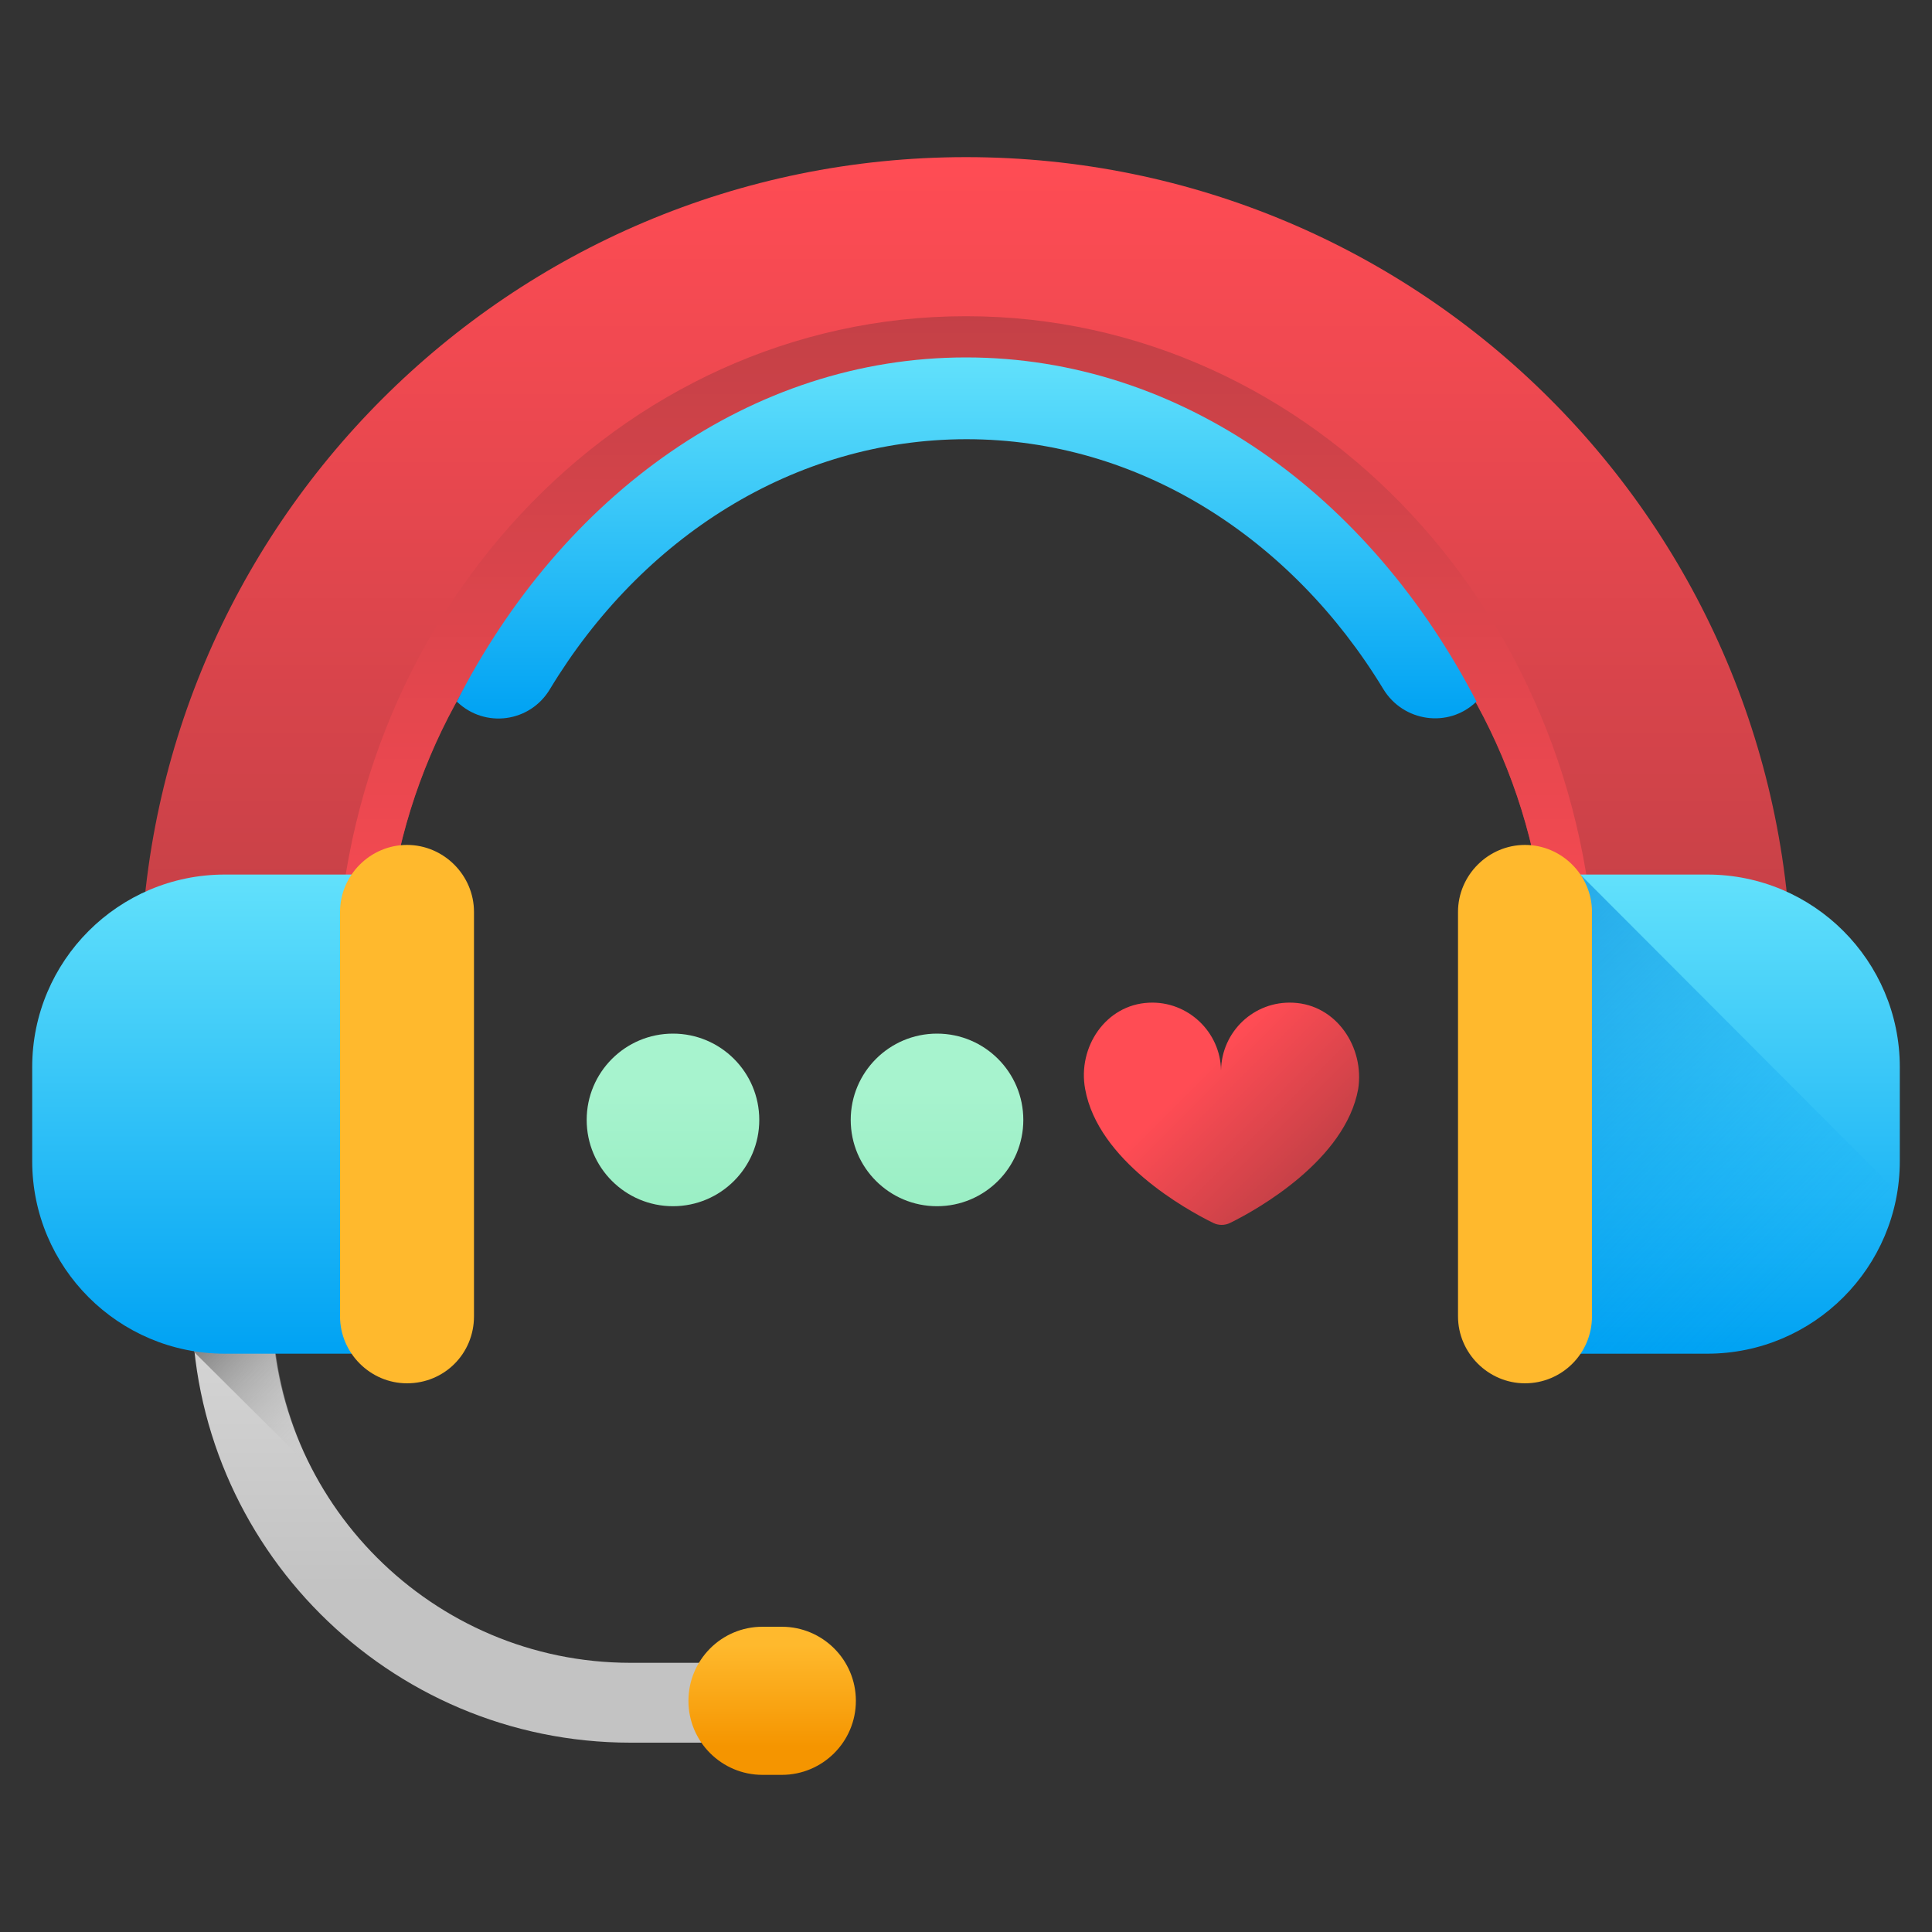 <?xml version="1.0" encoding="utf-8"?>
<!-- Generator: Adobe Illustrator 23.0.0, SVG Export Plug-In . SVG Version: 6.00 Build 0)  -->
<svg version="1.1" id="Layer_1" xmlns="http://www.w3.org/2000/svg" xmlns:xlink="http://www.w3.org/1999/xlink" x="0px" y="0px"
	 viewBox="0 0 300 300" style="enable-background:new 0 0 300 300;" xml:space="preserve">
<rect x="0" y="0" width="300" height="300" fill="#333333" stroke="none"/>
<style type="text/css">
	.st0{fill:url(#SVGID_1_);}
	.st1{fill:url(#SVGID_2_);}
	.st2{fill:url(#SVGID_3_);}
	.st3{fill:url(#SVGID_4_);}
	.st4{fill:url(#SVGID_5_);}
	.st5{fill:url(#SVGID_6_);}
	.st6{fill:url(#SVGID_7_);}
	.st7{fill:url(#SVGID_8_);}
	.st8{fill:url(#SVGID_9_);}
	.st9{fill:#FFB92D;}
	.st10{fill:url(#SVGID_10_);}
	.st11{fill:url(#SVGID_11_);}
	.st12{fill:url(#SVGID_12_);}
	.st13{fill:url(#SVGID_13_);}
	.st14{fill:url(#SVGID_14_);}
	.st15{fill:url(#SVGID_15_);}
	.st16{fill:url(#SVGID_16_);}
	.st17{fill:url(#SVGID_17_);}
	.st18{fill:url(#SVGID_18_);}
	.st19{fill:url(#SVGID_19_);}
	.st20{fill:url(#SVGID_20_);}
	.st21{fill:url(#SVGID_21_);}
	.st22{fill:url(#SVGID_22_);}
	.st23{fill:url(#SVGID_23_);}
	.st24{fill:url(#SVGID_24_);}
	.st25{fill:url(#SVGID_25_);}
	.st26{fill:url(#SVGID_26_);}
	.st27{fill:url(#SVGID_27_);}
	.st28{fill:url(#SVGID_28_);}
	.st29{fill:url(#SVGID_29_);}
	.st30{fill:url(#SVGID_30_);}
	.st31{fill:url(#SVGID_31_);}
	.st32{fill:url(#SVGID_32_);}
	.st33{fill:url(#SVGID_33_);}
	.st34{fill:url(#SVGID_34_);}
	.st35{fill:url(#SVGID_35_);}
	.st36{fill:url(#SVGID_36_);}
	.st37{fill:url(#SVGID_37_);}
	.st38{fill:url(#SVGID_38_);}
	.st39{fill:url(#SVGID_39_);}
	.st40{fill:url(#SVGID_40_);}
	.st41{fill:url(#SVGID_41_);}
	.st42{fill:url(#SVGID_42_);}
	.st43{fill:url(#SVGID_43_);}
	.st44{fill:url(#SVGID_44_);}
	.st45{fill:url(#SVGID_45_);}
	.st46{fill:url(#SVGID_46_);}
	.st47{fill:url(#SVGID_47_);}
	.st48{fill:url(#SVGID_48_);}
	.st49{fill:url(#SVGID_49_);}
	.st50{fill:url(#SVGID_50_);}
	.st51{fill:url(#SVGID_51_);}
	.st52{fill:url(#SVGID_52_);}
	.st53{fill:url(#SVGID_53_);}
	.st54{fill:url(#SVGID_54_);}
	.st55{fill:url(#SVGID_55_);}
	.st56{fill:url(#SVGID_56_);}
	.st57{fill:url(#SVGID_57_);}
	.st58{fill:url(#SVGID_58_);}
	.st59{fill:url(#SVGID_59_);}
	.st60{fill:url(#SVGID_60_);}
	.st61{fill:url(#SVGID_61_);}
	.st62{fill:url(#SVGID_62_);}
	.st63{fill:url(#SVGID_63_);}
	.st64{fill:url(#SVGID_64_);}
	.st65{fill:url(#SVGID_65_);}
	.st66{fill:url(#SVGID_66_);}
	.st67{fill:url(#SVGID_67_);}
	.st68{fill:url(#SVGID_68_);}
	.st69{fill:url(#SVGID_69_);}
	.st70{fill:url(#SVGID_70_);}
	.st71{fill:url(#SVGID_71_);}
	.st72{fill:url(#SVGID_72_);}
	.st73{fill:#FFFFFF;}
	.st74{fill:url(#SVGID_73_);}
	.st75{fill:url(#SVGID_74_);}
	.st76{fill:url(#SVGID_75_);}
	.st77{fill:url(#SVGID_76_);}
	.st78{fill:url(#SVGID_77_);}
	.st79{fill:url(#SVGID_78_);}
	.st80{fill:url(#SVGID_79_);}
	.st81{fill:url(#SVGID_80_);}
	.st82{fill:url(#SVGID_81_);}
	.st83{fill:url(#SVGID_82_);}
	.st84{fill:url(#SVGID_83_);}
	.st85{fill:url(#SVGID_84_);}
	.st86{fill:url(#SVGID_85_);}
	.st87{fill:url(#SVGID_86_);}
	.st88{fill:url(#SVGID_87_);}
	.st89{fill:url(#SVGID_88_);}
	.st90{fill:url(#SVGID_89_);}
	.st91{fill:url(#SVGID_90_);}
	.st92{fill:url(#SVGID_91_);}
	.st93{fill:url(#SVGID_92_);}
	.st94{fill:url(#SVGID_93_);}
	.st95{fill:url(#SVGID_94_);}
	.st96{fill:url(#SVGID_95_);}
	.st97{fill:url(#SVGID_96_);}
	.st98{fill:url(#SVGID_97_);}
	.st99{fill:url(#SVGID_98_);}
	.st100{fill:url(#SVGID_99_);}
	.st101{fill:url(#SVGID_100_);}
	.st102{fill:url(#SVGID_101_);}
	.st103{fill:url(#SVGID_102_);}
	.st104{fill:url(#SVGID_103_);}
	.st105{fill:url(#SVGID_104_);}
	.st106{fill:url(#SVGID_105_);}
	.st107{fill:url(#SVGID_106_);}
	.st108{fill:url(#SVGID_107_);}
	.st109{fill:url(#SVGID_108_);}
	.st110{fill:url(#SVGID_109_);}
	.st111{fill:url(#SVGID_110_);}
	.st112{fill:url(#SVGID_111_);}
	.st113{fill:url(#SVGID_112_);}
	.st114{fill:url(#SVGID_113_);}
	.st115{fill:url(#SVGID_114_);}
</style>
<g>
	
		<linearGradient id="SVGID_1_" gradientUnits="userSpaceOnUse" x1="147.987" y1="-190.903" x2="147.987" y2="-54.458" gradientTransform="matrix(1.004 0 0 1.004 1.436 216.011)">
		<stop  offset="0" style="stop-color:#FF4C54"/>
		<stop  offset="1" style="stop-color:#BE3F45"/>
	</linearGradient>
	<path class="st0" d="M150,24.4c-70.8,0-128.2,57.4-128.2,128.2c0,3,0.1,5.9,0.3,8.8h38c-0.3-2.9-0.4-5.8-0.4-8.8
		c0-49.9,40.4-90.3,90.3-90.3c49.9,0,90.3,40.4,90.3,90.3c0,3-0.1,5.9-0.4,8.8h38c0.2-2.9,0.3-5.9,0.3-8.8
		C278.2,81.7,220.8,24.4,150,24.4z"/>
	
		<linearGradient id="SVGID_2_" gradientUnits="userSpaceOnUse" x1="147.987" y1="-55.533" x2="147.987" y2="-177.685" gradientTransform="matrix(1.004 0 0 1.004 1.436 216.011)">
		<stop  offset="0" style="stop-color:#FF4C54"/>
		<stop  offset="1" style="stop-color:#BE3F45"/>
	</linearGradient>
	<path class="st1" d="M150,49.1c-54,0-97.8,47-97.8,105c0,2.4,0.1,4.8,0.2,7.2h7.7c-0.3-2.9-0.4-5.8-0.4-8.8
		c0-49.9,40.4-90.3,90.3-90.3c49.9,0,90.3,40.4,90.3,90.3c0,3-0.1,5.9-0.4,8.8h7.7c0.2-2.4,0.2-4.8,0.2-7.2
		C247.8,96.1,204,49.1,150,49.1z"/>
	
		<linearGradient id="SVGID_3_" gradientUnits="userSpaceOnUse" x1="76.123" y1="-71.84" x2="76.123" y2="30.124" gradientTransform="matrix(1.004 0 0 1.004 1.436 216.011)">
		<stop  offset="0" style="stop-color:#F2F2F2"/>
		<stop  offset="1" style="stop-color:#C3C3C3"/>
	</linearGradient>
	<path class="st2" d="M125.9,270.6h-28c-37.6,0-68.1-30.6-68.1-68.1v-6.9h12.4v6.9c0,30.7,25,55.7,55.7,55.7h28V270.6z"/>
	
		<linearGradient id="SVGID_4_" gradientUnits="userSpaceOnUse" x1="51.53" y1="3.701" x2="33.706" y2="-14.124" gradientTransform="matrix(1.004 0 0 1.004 1.436 216.011)">
		<stop  offset="0" style="stop-color:#C3C3C3;stop-opacity:0"/>
		<stop  offset="1" style="stop-color:#777777"/>
	</linearGradient>
	<path class="st3" d="M48.6,228.3c-4-7.7-6.3-16.5-6.3-25.7v-6.9H29.8v6.9c0,2.5,0.1,5,0.4,7.4L48.6,228.3z"/>
	
		<linearGradient id="SVGID_5_" gradientUnits="userSpaceOnUse" x1="32.591" y1="-79.913" x2="32.591" y2="-5.765" gradientTransform="matrix(1.004 0 0 1.004 1.436 216.011)">
		<stop  offset="0" style="stop-color:#62E1FB"/>
		<stop  offset="1" style="stop-color:#00A2F3"/>
	</linearGradient>
	<path class="st4" d="M63.3,210.2H34.9C18.4,210.2,5,196.8,5,180.3v-14.6c0-16.5,13.4-29.9,29.9-29.9h28.4V210.2z"/>
	
		<linearGradient id="SVGID_6_" gradientUnits="userSpaceOnUse" x1="100.784" y1="-0.398" x2="115.29" y2="15.286" gradientTransform="matrix(1.004 0 0 1.004 1.436 216.011)">
		<stop  offset="0" style="stop-color:#FFB92D"/>
		<stop  offset="1" style="stop-color:#F59500"/>
	</linearGradient>
	<path class="st5" d="M63.2,214.8L63.2,214.8c-5.7,0-10.4-4.7-10.4-10.4v-62.8c0-5.7,4.7-10.4,10.4-10.4l0,0
		c5.7,0,10.4,4.7,10.4,10.4v62.8C73.6,210.2,69,214.8,63.2,214.8z"/>
	
		<linearGradient id="SVGID_7_" gradientUnits="userSpaceOnUse" x1="263.382" y1="-79.913" x2="263.382" y2="-5.765" gradientTransform="matrix(1.004 0 0 1.004 1.436 216.011)">
		<stop  offset="0" style="stop-color:#62E1FB"/>
		<stop  offset="1" style="stop-color:#00A2F3"/>
	</linearGradient>
	<path class="st6" d="M236.7,210.2h28.4c16.5,0,29.9-13.4,29.9-29.9v-14.6c0-16.5-13.4-29.9-29.9-29.9h-28.4L236.7,210.2
		L236.7,210.2z"/>
	
		<linearGradient id="SVGID_8_" gradientUnits="userSpaceOnUse" x1="271.689" y1="-9.85" x2="189.107" y2="-92.432" gradientTransform="matrix(1.004 0 0 1.004 1.436 216.011)">
		<stop  offset="0" style="stop-color:#00A2F3;stop-opacity:0"/>
		<stop  offset="1" style="stop-color:#0075CD"/>
	</linearGradient>
	<path class="st7" d="M245.4,135.8L245.4,135.8l-8.8,0v74.4h28.4c14.9,0,27.3-10.9,29.5-25.2L245.4,135.8z"/>
	
		<linearGradient id="SVGID_9_" gradientUnits="userSpaceOnUse" x1="273.694" y1="-0.4" x2="288.199" y2="15.284" gradientTransform="matrix(1.004 0 0 1.004 1.436 216.011)">
		<stop  offset="0" style="stop-color:#FFB92D"/>
		<stop  offset="1" style="stop-color:#F59500"/>
	</linearGradient>
	<path class="st8" d="M236.8,214.8L236.8,214.8c-5.7,0-10.4-4.7-10.4-10.4v-62.8c0-5.7,4.7-10.4,10.4-10.4l0,0
		c5.7,0,10.4,4.7,10.4,10.4v62.8C247.2,210.2,242.5,214.8,236.8,214.8z"/>
	
		<linearGradient id="SVGID_10_" gradientUnits="userSpaceOnUse" x1="147.986" y1="-159.852" x2="147.986" y2="-103.973" gradientTransform="matrix(1.004 0 0 1.004 1.436 216.011)">
		<stop  offset="0" style="stop-color:#62E1FB"/>
		<stop  offset="1" style="stop-color:#00A2F3"/>
	</linearGradient>
	<path class="st10" d="M150,55.5c-33.4,0-62.7,21.4-79.1,53.5l0.1,0c4.3,4.1,11.3,3.2,14.4-2c14.2-23.5,37.9-38.8,64.7-38.8
		s50.5,15.4,64.7,38.8c3.1,5.1,10.1,6.1,14.4,2l0.1,0C212.7,76.9,183.4,55.5,150,55.5z"/>
	
		<linearGradient id="SVGID_11_" gradientUnits="userSpaceOnUse" x1="117.999" y1="39.3" x2="117.999" y2="54.984" gradientTransform="matrix(1.004 0 0 1.004 1.436 216.011)">
		<stop  offset="0" style="stop-color:#FFB92D"/>
		<stop  offset="1" style="stop-color:#F59500"/>
	</linearGradient>
	<path class="st11" d="M121.4,275.6h-3c-6.3,0-11.5-5.1-11.5-11.5l0,0c0-6.3,5.1-11.5,11.5-11.5h3c6.3,0,11.5,5.1,11.5,11.5l0,0
		C132.9,270.5,127.7,275.6,121.4,275.6z"/>
	<g>
		
			<linearGradient id="SVGID_12_" gradientUnits="userSpaceOnUse" x1="102.631" y1="-46.42" x2="102.631" y2="51.059" gradientTransform="matrix(1.004 0 0 1.004 1.436 216.011)">
			<stop  offset="0" style="stop-color:#A7F3CE"/>
			<stop  offset="1" style="stop-color:#61DB99"/>
		</linearGradient>
		<circle class="st12" cx="104.5" cy="173.9" r="13.4"/>
		
			<linearGradient id="SVGID_13_" gradientUnits="userSpaceOnUse" x1="143.501" y1="-46.42" x2="143.501" y2="51.059" gradientTransform="matrix(1.004 0 0 1.004 1.436 216.011)">
			<stop  offset="0" style="stop-color:#A7F3CE"/>
			<stop  offset="1" style="stop-color:#61DB99"/>
		</linearGradient>
		<circle class="st13" cx="145.5" cy="173.9" r="13.4"/>
		
			<linearGradient id="SVGID_14_" gradientUnits="userSpaceOnUse" x1="183.512" y1="728.303" x2="201.626" y2="746.417" gradientTransform="matrix(1.004 0 0 1.004 2.957 -565.509)">
			<stop  offset="0" style="stop-color:#FF4C54"/>
			<stop  offset="1" style="stop-color:#BE3F45"/>
		</linearGradient>
		<path class="st14" d="M200.8,155.7c-6.1-0.3-11.1,4.5-11.2,10.5c0,0,0,0,0,0c-0.1-6-5.2-10.8-11.2-10.5
			c-6.7,0.3-11.1,6.9-9.9,13.4c2,11.1,15.6,18.7,19.9,20.8c0.8,0.4,1.8,0.4,2.6,0c4.3-2.1,17.9-9.8,19.9-20.8
			C211.9,162.6,207.5,156,200.8,155.7z"/>
	</g>
</g>
</svg>
